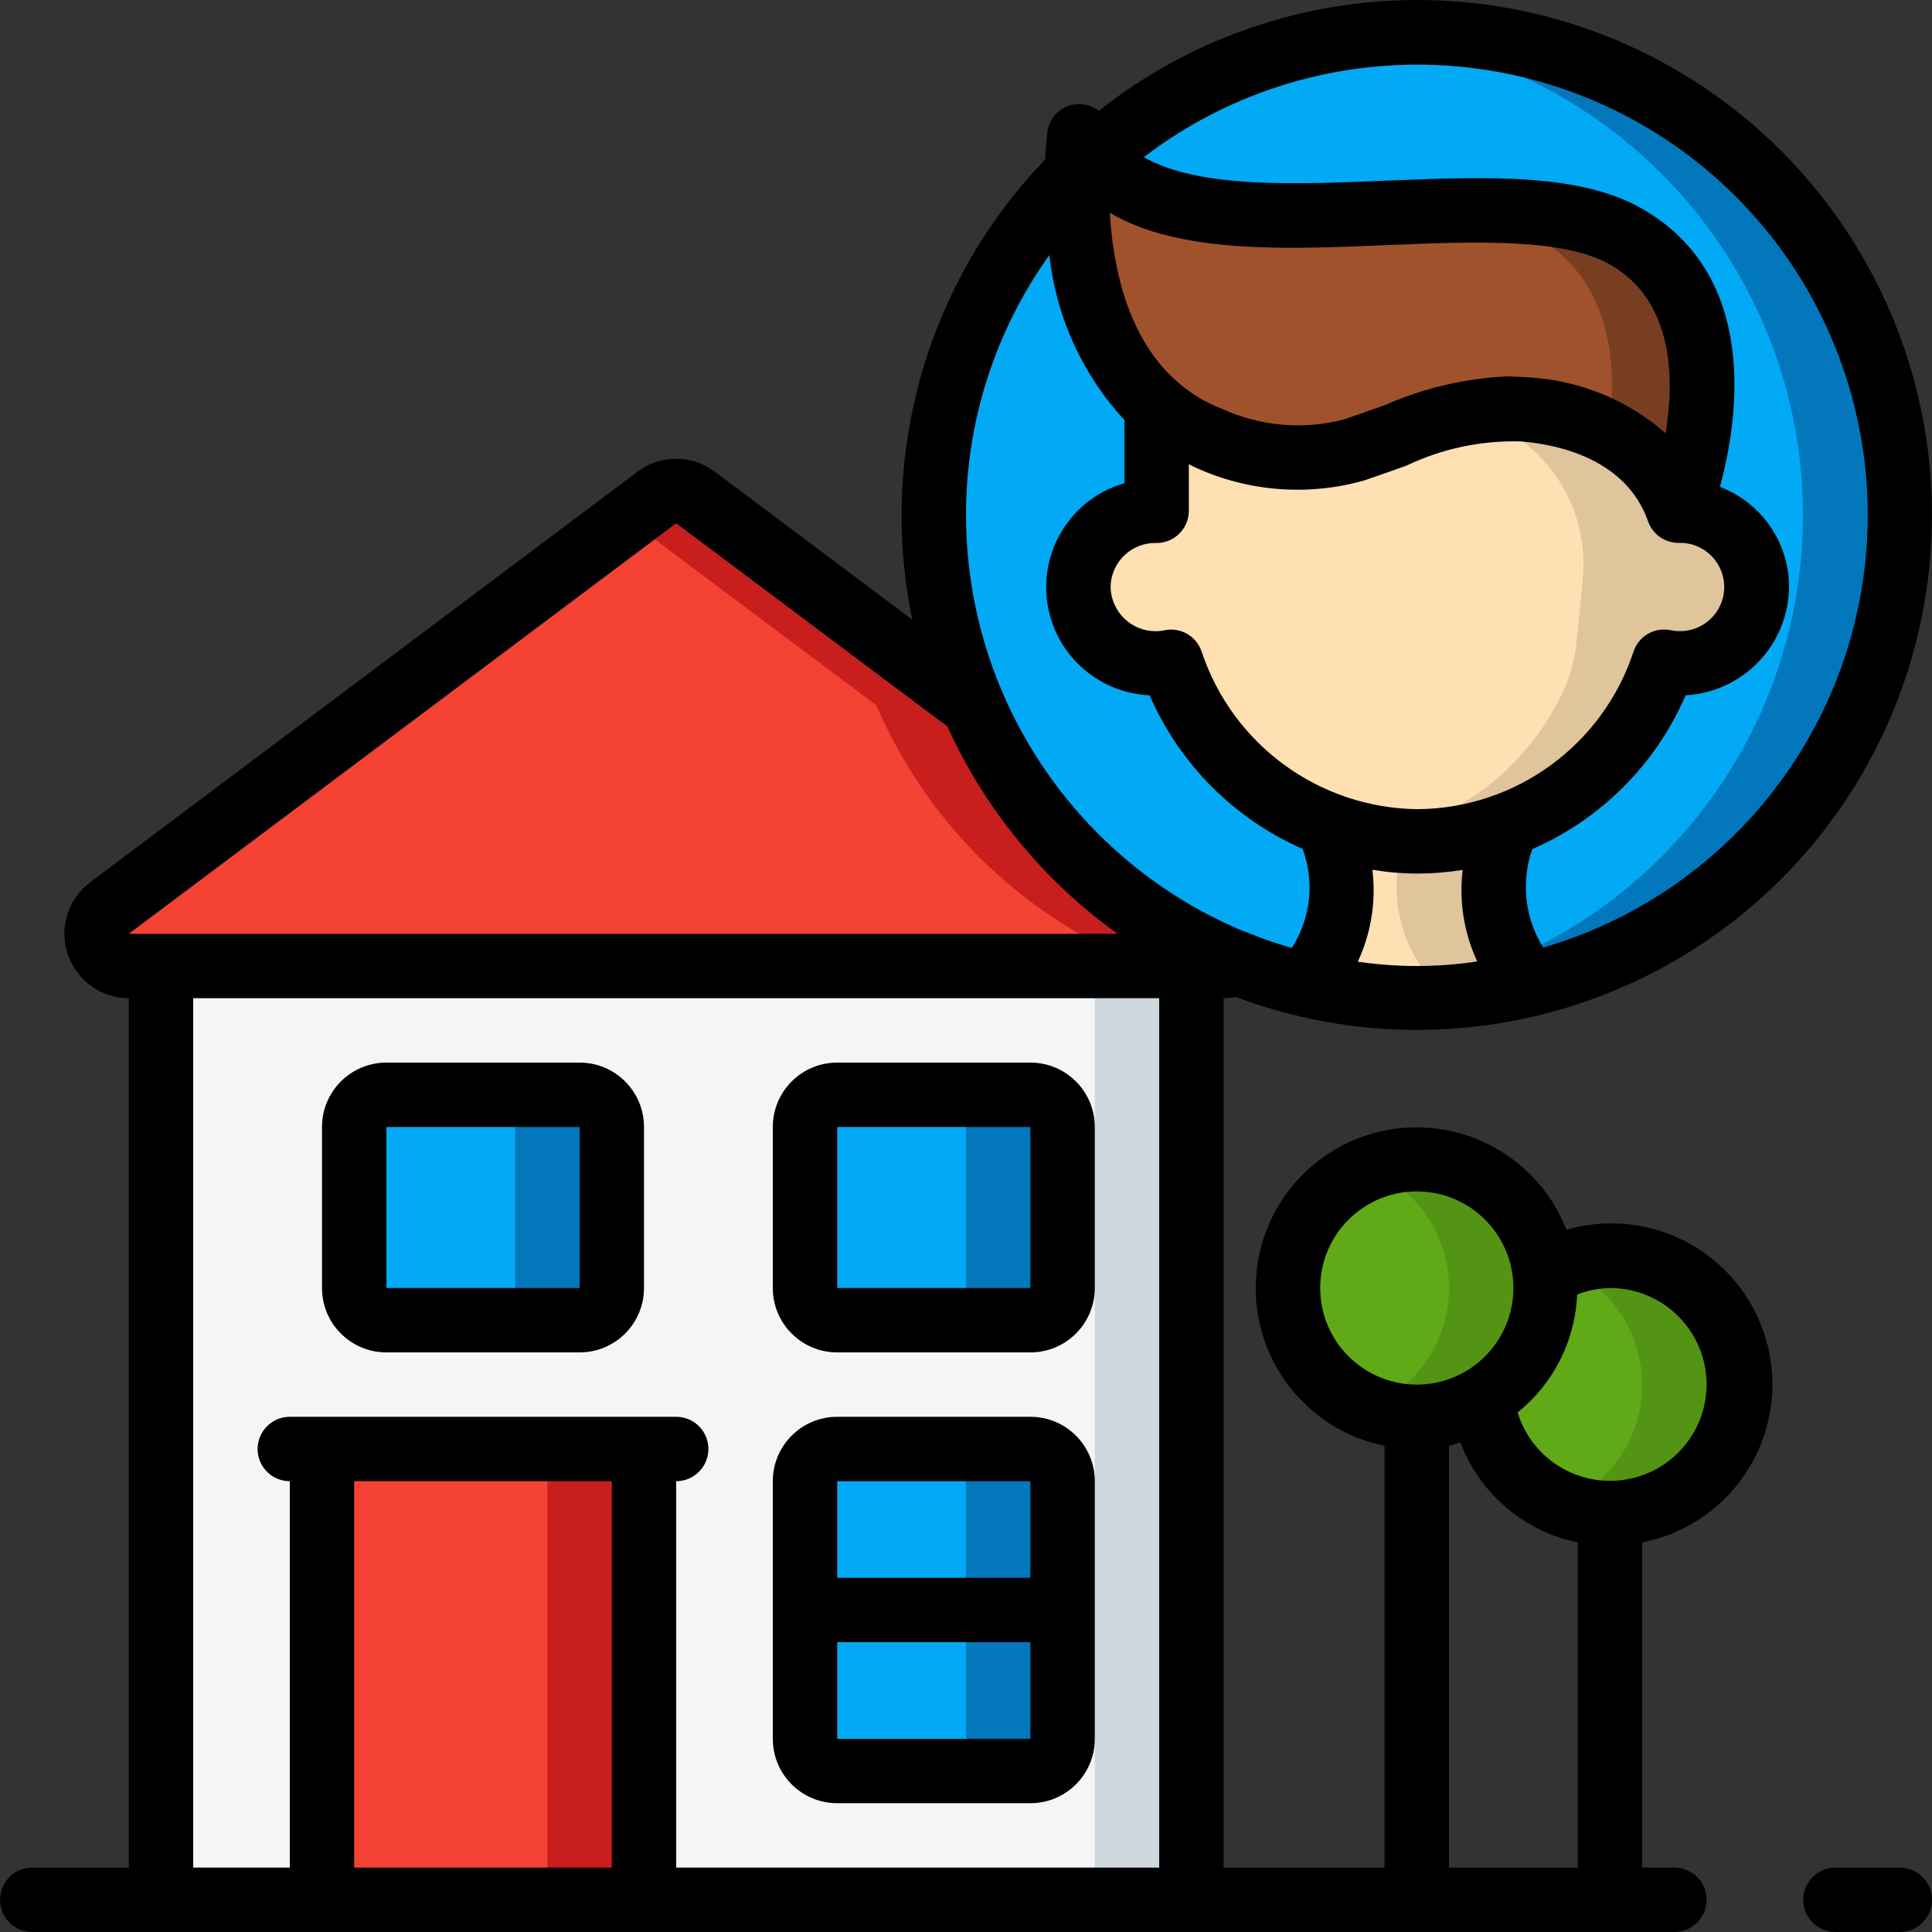 <svg height="512" viewBox="0 0 60 60" width="512" xmlns="http://www.w3.org/2000/svg"><rect x="0" y="0" width="60" height="60" fill="#333333" stroke="none"/><g id="Page-1" fill="none" fill-rule="evenodd"><g id="023---Home-Worker" fill-rule="nonzero"><path id="Shape" d="m59 16c-.003 4.982-2.478 9.638-6.606 12.427-4.128 2.789-9.371 3.349-13.994 1.493v-.01h-.01c-6.998-2.822-10.81-10.403-8.903-17.703 1.908-7.3 8.941-12.048 16.425-11.086 7.484.962 13.088 7.334 13.088 14.879z" fill="#02a9f4"/><path id="Shape" d="m44 1c-.506 0-1.006.027-1.5.076 7.661.774 13.492 7.224 13.492 14.924 0 7.7-5.831 14.15-13.492 14.924.495.049 1 .076 1.5.076 8.284-0 15-6.716 15-15 0-8.284-6.716-15-15-15z" fill="#0377bc"/><path id="Rectangle-path" d="m5 30h32v29h-32z" fill="#f5f5f5"/><path id="Rectangle-path" d="m34 30h3v29h-3z" fill="#cfd8dc"/><path id="Rectangle-path" d="m10 45h10v14h-10z" fill="#f44335"/><path id="Rectangle-path" d="m17 45h3v14h-3z" fill="#c81e1e"/><rect id="Rectangle-path" fill="#02a9f4" height="10" rx="1" width="8" x="25" y="45"/><path id="Shape" d="m32 45h-3c.552 0 1 .448 1 1v8c0 .552-.448 1-1 1h3c.552 0 1-.448 1-1v-8c0-.552-.448-1-1-1z" fill="#0377bc"/><rect id="Rectangle-path" fill="#02a9f4" height="7" rx="1" width="8" x="25" y="34"/><path id="Shape" d="m32 34h-3c.552 0 1 .448 1 1v5c0 .552-.448 1-1 1h3c.552 0 1-.448 1-1v-5c0-.552-.448-1-1-1z" fill="#0377bc"/><rect id="Rectangle-path" fill="#02a9f4" height="7" rx="1" width="8" x="11" y="34"/><path id="Shape" d="m18 34h-3c.552 0 1 .448 1 1v5c0 .552-.448 1-1 1h3c.552 0 1-.448 1-1v-5c0-.552-.448-1-1-1z" fill="#0377bc"/><path id="Shape" d="m47.97 39.56c.613-.368 1.315-.562 2.03-.56 2.153-.003 3.922 1.698 4.003 3.849s-1.555 3.981-3.702 4.14c-2.147.159-4.034-1.409-4.271-3.549" fill="#60a917"/><path id="Shape" d="m50 39c-.515.001-1.024.103-1.5.3 1.511.609 2.5 2.075 2.5 3.704s-.989 3.095-2.5 3.704c1.496.607 3.21.254 4.346-.894 1.136-1.148 1.47-2.865.848-4.355-.622-1.49-2.079-2.459-3.694-2.458z" fill="#549414"/><path id="Shape" d="m38.39 29.91c-.121.061-.255.092-.39.09h-34c-.43 0-.813-.275-.949-.684-.136-.408.004-.858.349-1.116l17-12.75c.354-.27.846-.27 1.2 0l8.61 6.45.01.01c1.56 3.641 4.497 6.517 8.17 8z" fill="#f44335"/><path id="Shape" d="m30.22 21.91-.01-.01-8.61-6.45c-.354-.27-.846-.27-1.2 0l-.9.675 7.71 5.775.01.01c1.56 3.641 4.497 6.517 8.17 8-.121.061-.255.092-.39.09h3c.135.002.269-.029.39-.09-3.673-1.483-6.61-4.359-8.17-8z" fill="#c81e1e"/><path id="Shape" d="m47.58 30.57c-1.172.286-2.374.43-3.58.43-1.192-.002-2.38-.143-3.54-.42 1.238-1.334 1.561-3.278.82-4.94v-.02c.01.01.01.01.02.01.875.334 1.804.503 2.74.5.932.003 1.857-.163 2.73-.49-.739 1.658-.421 3.596.81 4.93z" fill="#ffe0b2"/><path id="Shape" d="m46.77 25.64c-.873.327-1.798.493-2.73.49-.141 0-.28-.011-.419-.019-.546 1.548-.175 3.272.959 4.459-.685.162-1.38.275-2.08.339.498.056.999.086 1.5.091 1.206-0 2.408-.144 3.58-.43-1.231-1.334-1.549-3.272-.81-4.93z" fill="#dfc49c"/><path id="Shape" d="m54.56 18.31c-.008.633-.268 1.236-.722 1.677-.454.441-1.065.683-1.698.673-.155-.001-.309-.018-.46-.05-.784 2.332-2.588 4.18-4.9 5.02h-.01v.01c-.873.327-1.798.493-2.73.49-.936.003-1.865-.166-2.74-.5-.01 0-.01 0-.02-.01-2.302-.844-4.097-2.686-4.88-5.01-.148.031-.299.048-.45.05-.856.025-1.658-.417-2.093-1.155-.435-.737-.435-1.653 0-2.39.435-.737 1.237-1.18 2.093-1.155v-3.25l.03-.03c.471.398 1.005.716 1.58.94 1.406.637 2.99.764 4.48.36 2.6-.89 3.58-1.41 5.3-1.27s4.01 1 4.8 3.25c.633-.01 1.244.232 1.698.673.454.441.714 1.044.722 1.677z" fill="#ffe0b2"/><path id="Shape" d="m48.962 19.921c-.051.548-.197 1.082-.43 1.58-.907 1.921-2.536 3.406-4.532 4.132-.437.164-.888.289-1.348.372.46.083.927.126 1.394.126.937 0 1.866-.169 2.742-.5 2.312-.842 4.115-2.69 4.9-5.021.15.029.302.045.455.046.856.025 1.658-.417 2.093-1.155.435-.737.435-1.653 0-2.39-.435-.737-1.237-1.18-2.093-1.155-.79-2.248-3.067-3.1-4.8-3.243-.637-.058-1.279-.011-1.9.14l.047.01c2.344.548 3.914 2.756 3.662 5.15z" fill="#dfc49c"/><path id="Shape" d="m52.138 15.958c-.79-2.248-3.067-3.1-4.8-3.243s-2.7.378-5.3 1.262c-1.489.409-3.075.282-4.48-.359-.577-.22-1.112-.538-1.58-.94-3.248-2.718-2.458-8.45-2.458-8.45 2.426 4.69 12.948.783 17 3.133s1.618 8.597 1.618 8.597z" fill="#a0522d"/><path id="Shape" d="m50.521 7.361c-1.475-.855-3.808-.88-6.293-.793 1.212-.008 2.41.264 3.5.793 2.38 1.378 2.515 4.1 2.227 6.122 1.014.519 1.793 1.403 2.179 2.475 0 0 2.43-6.258-1.613-8.597z" fill="#783e22"/><circle id="Oval" cx="44" cy="40" fill="#60a917" r="4"/><path id="Shape" d="m44 36c-.515.002-1.024.104-1.5.3 1.511.609 2.501 2.074 2.501 3.703s-.99 3.094-2.501 3.703c1.496.608 3.212.256 4.348-.892s1.471-2.866.848-4.357c-.623-1.49-2.081-2.46-3.696-2.458z" fill="#549414"/><g fill="#000"><path id="Shape" d="m59 58h-2c-.552 0-1 .448-1 1s.448 1 1 1h2c.552 0 1-.448 1-1s-.448-1-1-1z"/><path id="Shape" d="m26 56h6c1.105 0 2-.895 2-2v-8c0-1.105-.895-2-2-2h-6c-1.105 0-2 .895-2 2v8c0 1.105.895 2 2 2zm0-2v-3h6v3zm6-8v3h-6v-3z"/><path id="Shape" d="m26 42h6c1.105 0 2-.895 2-2v-5c0-1.105-.895-2-2-2h-6c-1.105 0-2 .895-2 2v5c0 1.105.895 2 2 2zm0-7h6v5h-6z"/><path id="Shape" d="m12 42h6c1.105 0 2-.895 2-2v-5c0-1.105-.895-2-2-2h-6c-1.105 0-2 .895-2 2v5c0 1.105.895 2 2 2zm0-7h6v5h-6z"/><path id="Shape" d="m44 0c-3.586.004-7.067 1.217-9.878 3.444-.279-.221-.656-.275-.985-.14-.33.134-.562.435-.608.788-.007.054-.047.377-.073.864-3.649 3.791-5.192 9.138-4.124 14.29l-6.132-4.596c-.709-.539-1.691-.539-2.4 0l-17 12.75c-.689.517-.97 1.416-.697 2.232.272.817 1.037 1.368 1.897 1.368v27h-3c-.552 0-1 .448-1 1s.448 1 1 1h51c.552 0 1-.448 1-1s-.448-1-1-1h-1v-10.1c1.806-.352 3.273-1.668 3.818-3.425.546-1.757.082-3.673-1.208-4.985-1.289-1.313-3.196-1.812-4.963-1.298-.869-2.23-3.198-3.53-5.553-3.1s-4.073 2.472-4.096 4.865c-.023 2.394 1.655 4.467 4.001 4.943v13.1h-5v-27c.128 0.0.256-.013.382-.038 5.995 2.253 12.756.711 17.183-3.917 4.426-4.629 5.665-11.452 3.146-17.341-2.518-5.889-8.307-9.707-14.711-9.704zm.03 25.13c-3.055-.031-5.753-2-6.714-4.9-.164-.48-.661-.762-1.157-.655-.078.018-.159.027-.239.028-.371.008-.731-.132-.999-.389-.268-.257-.423-.61-.431-.981.004-.373.158-.728.427-.986.269-.258.631-.396 1.003-.384.552 0 1-.448 1-1v-1.447c.069.03.136.074.2.1 1.644.754 3.502.898 5.242.406.488-.166.92-.32 1.311-.459 1.116-.534 2.343-.792 3.579-.753 1.177.1 3.253.557 3.93 2.48.138.394.507.661.924.669h.019.017.01c.498-.009.962.253 1.211.685s.245.964-.011 1.391-.724.682-1.222.665c-.08-.001-.16-.01-.238-.027-.497-.108-.996.174-1.159.656-.952 2.902-3.649 4.874-6.703 4.901zm7.7-11.672c-1.196-1.049-2.711-1.662-4.3-1.74-.225-.019-.44-.028-.647-.028-1.301.064-2.58.366-3.773.89-.383.136-.807.287-1.283.45-1.268.327-2.611.205-3.8-.344-.475-.181-.915-.443-1.3-.776-1.6-1.333-2.059-3.6-2.162-5.3 2.174 1.272 5.45 1.138 8.643 1 2.686-.11 5.462-.224 6.914.617 1.946 1.127 1.987 3.502 1.705 5.231zm-19.141-5.538c.206 1.914 1.024 3.71 2.331 5.123v1.963c-1.582.456-2.6 1.991-2.406 3.626.194 1.635 1.544 2.888 3.189 2.961.926 2.132 2.623 3.836 4.752 4.77.378 1.022.253 2.162-.338 3.077-.428-.123-.847-.268-1.257-.43-.068-.035-.14-.061-.215-.079-5.228-2.17-8.638-7.271-8.645-12.931-.003-2.898.903-5.723 2.589-8.08zm-11.589 8.33 8.424 6.313c1.166 2.572 2.988 4.792 5.284 6.437h-30.708zm-10 41.75v-12h8v12zm42-15c-.005 1.484-1.094 2.741-2.562 2.957-1.468.217-2.873-.672-3.307-2.091 1.115-.897 1.789-2.231 1.848-3.661.325-.129.671-.199 1.021-.205 1.657 0 3 1.343 3 3zm-12-3c0-1.657 1.343-3 3-3s3 1.343 3 3-1.343 3-3 3-3-1.343-3-3zm4 4.9c.122-.025.234-.075.352-.108.601 1.594 1.979 2.768 3.648 3.108v10.1h-4zm-9 13.1h-15v-12c.552 0 1-.448 1-1s-.448-1-1-1h-12c-.552 0-1 .448-1 1s.448 1 1 1v12h-3v-27h30zm6.168-28.134c.415-.89.572-1.879.453-2.854.466.077.937.117 1.409.118.467-.002.934-.04 1.395-.114-.117.971.039 1.956.452 2.843-1.229.186-2.479.188-3.709.007zm5.759-.437c-.573-.915-.698-2.041-.34-3.059 2.136-.931 3.838-2.638 4.762-4.777 1.789-.1 3.194-1.571 3.211-3.363-0-1.381-.854-2.619-2.146-3.109.562-2.074 1.249-6.517-2.392-8.625-1.954-1.133-4.892-1.012-8-.884-2.867.119-5.808.235-7.5-.731 4.464-3.411 10.537-3.82 15.418-1.039 4.882 2.781 7.626 8.214 6.968 13.793-.658 5.58-4.591 10.224-9.986 11.794z"/></g></g></g></svg>